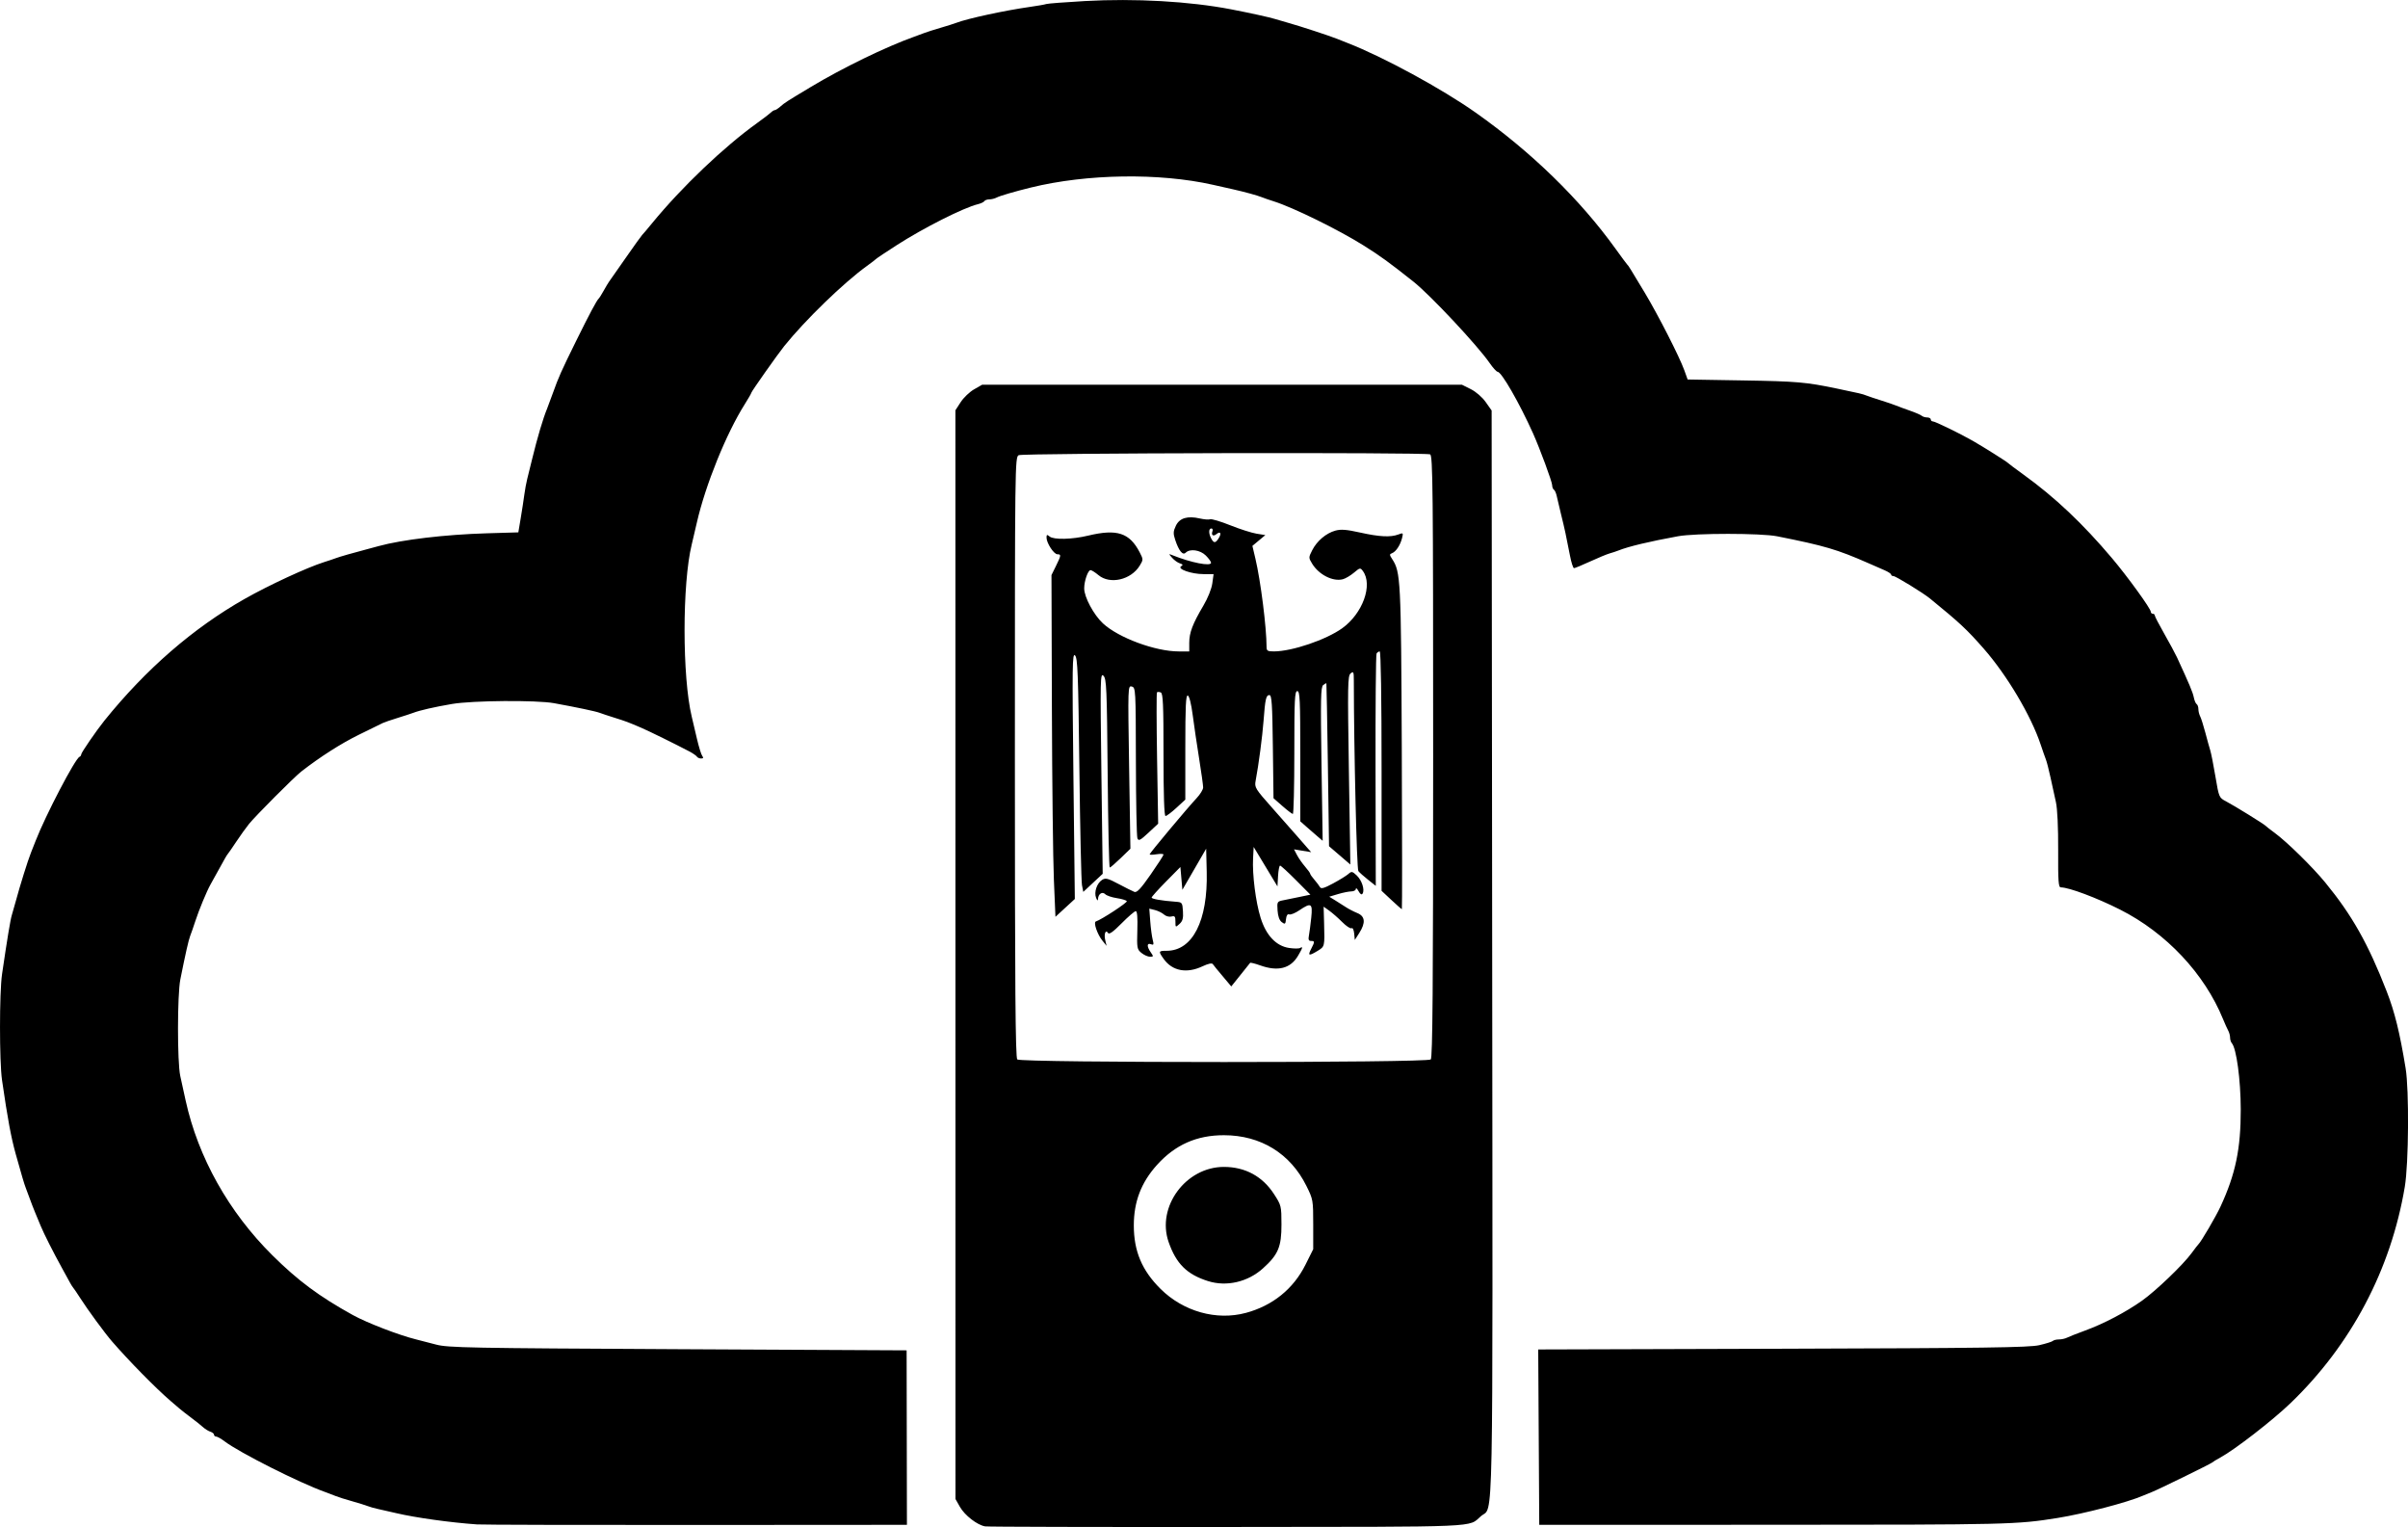 <?xml version="1.0" encoding="UTF-8" standalone="no"?>
<!-- Created with Inkscape (http://www.inkscape.org/) -->

<svg
   width="257.118mm"
   height="163.015mm"
   viewBox="0 0 257.118 163.015"
   version="1.1"
   id="svg1"
   xml:space="preserve"
   inkscape:version="1.4.2 (f4327f4, 2025-05-13)"
   sodipodi:docname="Zeichnung.svg"
   xmlns:inkscape="http://www.inkscape.org/namespaces/inkscape"
   xmlns:sodipodi="http://sodipodi.sourceforge.net/DTD/sodipodi-0.dtd"
   xmlns="http://www.w3.org/2000/svg"
   xmlns:svg="http://www.w3.org/2000/svg"><sodipodi:namedview
     id="namedview1"
     pagecolor="#ffffff"
     bordercolor="#000000"
     borderopacity="0.25"
     inkscape:showpageshadow="2"
     inkscape:pageopacity="0.0"
     inkscape:pagecheckerboard="0"
     inkscape:deskcolor="#d1d1d1"
     inkscape:document-units="mm"
     inkscape:zoom="0.97386896"
     inkscape:cx="496.98678"
     inkscape:cy="333.20705"
     inkscape:window-width="1920"
     inkscape:window-height="991"
     inkscape:window-x="430"
     inkscape:window-y="1791"
     inkscape:window-maximized="1"
     inkscape:current-layer="layer1" /><defs
     id="defs1" /><g
     inkscape:label="Ebene 1"
     inkscape:groupmode="layer"
     id="layer1"
     transform="translate(21.773,-53.103)"><path
       style="fill:#000000"
       d="m 83.418,216.05 c -0.843,-0.14 -2.178,-1.173 -2.694,-2.083 l -0.474,-0.838 -0.004,-58.113 -0.004,-58.113 0.564,-0.87 c 0.31,-0.478 0.953,-1.093 1.429,-1.365 l 0.865,-0.496 h 25.612 25.612 l 0.953,0.477 c 0.551,0.276 1.22,0.856 1.587,1.376 l 0.635,0.899 0.058,57.891 c 0.064,63.655 0.156,58.984 -1.19,60.137 -1.429,1.225 0.576,1.139 -27.02,1.163 -13.97,0.013 -25.638,-0.017 -25.929,-0.065 z m 27.834,-22.79 c 2.868,-0.773 5.08,-2.561 6.373,-5.151 l 0.823,-1.65 v -2.646 c 0,-2.59 -0.015,-2.677 -0.728,-4.112 -1.719,-3.463 -4.877,-5.404 -8.8,-5.41 -2.913,-0.005 -5.218,1.02 -7.163,3.182 -1.68,1.868 -2.465,3.922 -2.465,6.445 0,2.752 0.866,4.808 2.858,6.783 2.43,2.409 5.965,3.403 9.101,2.558 z m -4.022,-3.391 c -2.263,-0.712 -3.411,-1.848 -4.223,-4.178 -1.308,-3.756 1.842,-8.024 5.916,-8.016 2.268,0.005 4.113,1.008 5.341,2.905 0.772,1.192 0.791,1.272 0.794,3.233 0.004,2.402 -0.345,3.227 -1.986,4.702 -1.611,1.448 -3.875,1.972 -5.843,1.353 z m 23.77,-23.666 c 0.195,-0.195 0.254,-7.671 0.254,-32.362 0,-28.729 -0.034,-32.122 -0.326,-32.234 -0.6,-0.23 -43.497,-0.142 -43.931,0.09 -0.395,0.212 -0.404,0.935 -0.404,32.234 0,24.62 0.059,32.076 0.254,32.272 0.369,0.369 43.785,0.369 44.154,0 z m -22.215,-8.881 c -0.506,-0.594 -0.983,-1.177 -1.059,-1.297 -0.089,-0.139 -0.488,-0.053 -1.109,0.239 -1.684,0.791 -3.215,0.498 -4.133,-0.79 -0.584,-0.82 -0.566,-0.87 0.311,-0.87 2.776,0 4.408,-3.21 4.282,-8.422 l -0.06,-2.478 -1.27,2.195 -1.27,2.195 -0.106,-1.218 -0.106,-1.218 -1.535,1.555 c -0.844,0.855 -1.535,1.624 -1.535,1.708 0,0.15 1.068,0.336 2.54,0.443 0.72,0.052 0.743,0.081 0.804,1.017 0.049,0.754 -0.032,1.049 -0.37,1.356 -0.428,0.387 -0.433,0.384 -0.433,-0.256 0,-0.547 -0.067,-0.63 -0.43,-0.535 -0.237,0.062 -0.594,-0.035 -0.794,-0.215 -0.2,-0.18 -0.634,-0.395 -0.965,-0.478 l -0.601,-0.15 0.101,1.351 c 0.056,0.743 0.174,1.628 0.262,1.967 0.136,0.521 0.107,0.596 -0.188,0.483 -0.445,-0.171 -0.454,0.243 -0.019,0.864 0.307,0.438 0.301,0.47 -0.082,0.47 -0.227,0 -0.637,-0.183 -0.912,-0.406 -0.471,-0.383 -0.496,-0.522 -0.439,-2.434 0.041,-1.345 -0.016,-2.028 -0.167,-2.028 -0.125,0 -0.806,0.585 -1.512,1.3 -0.897,0.908 -1.333,1.22 -1.447,1.036 -0.26,-0.42 -0.461,0.101 -0.299,0.777 l 0.142,0.592 -0.467,-0.581 c -0.521,-0.648 -0.958,-1.927 -0.688,-2.017 0.635,-0.212 3.404,-2.027 3.314,-2.172 -0.061,-0.099 -0.542,-0.244 -1.069,-0.323 -0.527,-0.079 -1.083,-0.269 -1.236,-0.422 -0.32,-0.32 -0.75,-0.025 -0.772,0.531 -0.008,0.204 -0.085,0.15 -0.203,-0.142 -0.241,-0.6 0.085,-1.568 0.647,-1.919 0.363,-0.227 0.614,-0.163 1.756,0.443 0.733,0.389 1.491,0.768 1.685,0.842 0.268,0.103 0.681,-0.337 1.732,-1.845 0.759,-1.089 1.38,-2.05 1.38,-2.136 0,-0.086 -0.333,-0.102 -0.741,-0.036 -0.407,0.066 -0.741,0.07 -0.741,0.009 0,-0.131 4.005,-4.921 5.017,-6 0.382,-0.407 0.695,-0.92 0.696,-1.14 0.001,-0.22 -0.191,-1.601 -0.427,-3.069 -0.236,-1.468 -0.545,-3.567 -0.688,-4.663 -0.157,-1.206 -0.364,-2.028 -0.524,-2.081 -0.207,-0.069 -0.265,1.126 -0.265,5.512 v 5.6 l -0.948,0.874 c -0.521,0.48 -1.045,0.874 -1.164,0.874 -0.143,0 -0.216,-2.226 -0.216,-6.539 0,-5.415 -0.051,-6.559 -0.297,-6.653 -0.163,-0.063 -0.344,-0.067 -0.401,-0.009 -0.058,0.058 -0.052,3.236 0.011,7.063 l 0.116,6.959 -1.035,0.964 c -0.884,0.823 -1.056,0.91 -1.181,0.595 -0.08,-0.203 -0.153,-3.906 -0.161,-8.229 -0.015,-7.675 -0.025,-7.862 -0.438,-7.971 -0.42,-0.11 -0.422,-0.04 -0.286,8.601 l 0.138,8.711 -1.037,1.005 c -0.571,0.553 -1.097,1.005 -1.17,1.005 -0.073,6e-5 -0.173,-4.525 -0.222,-10.057 -0.081,-9.1 -0.124,-10.091 -0.449,-10.416 -0.338,-0.338 -0.351,0.283 -0.22,10.391 l 0.139,10.75 -1.036,0.965 -1.036,0.965 -0.139,-0.717 c -0.076,-0.394 -0.202,-6.003 -0.279,-12.464 -0.121,-10.15 -0.184,-11.791 -0.465,-12.065 -0.291,-0.285 -0.309,1.021 -0.172,12.844 l 0.152,13.161 -1.035,0.951 -1.035,0.951 -0.167,-3.953 c -0.092,-2.174 -0.187,-10.382 -0.212,-18.24 l -0.045,-14.287 0.476,-0.966 c 0.563,-1.143 0.577,-1.256 0.156,-1.256 -0.375,0 -1.159,-1.197 -1.16,-1.772 -6.66e-4,-0.334 0.051,-0.353 0.327,-0.125 0.437,0.363 2.403,0.318 4.118,-0.094 3.082,-0.741 4.425,-0.303 5.509,1.798 0.38,0.737 0.38,0.778 0.003,1.398 -0.932,1.532 -3.186,2.051 -4.415,1.018 -0.346,-0.291 -0.725,-0.529 -0.842,-0.529 -0.276,0 -0.678,1.157 -0.678,1.95 0,0.927 1.023,2.832 2.008,3.74 1.667,1.537 5.594,2.988 8.086,2.988 h 1.124 v -0.927 c 0,-1.076 0.361,-2.024 1.503,-3.951 0.48,-0.809 0.878,-1.799 0.958,-2.381 l 0.137,-0.996 h -1.094 c -1.268,0 -2.832,-0.549 -2.372,-0.833 0.226,-0.14 0.197,-0.208 -0.134,-0.313 -0.233,-0.074 -0.603,-0.339 -0.822,-0.588 -0.392,-0.446 -0.391,-0.451 0.025,-0.284 1.998,0.803 4.128,1.22 4.128,0.807 0,-0.117 -0.251,-0.463 -0.558,-0.77 -0.602,-0.602 -1.698,-0.757 -2.151,-0.305 -0.315,0.315 -0.733,-0.197 -1.121,-1.371 -0.224,-0.677 -0.212,-0.91 0.073,-1.508 0.392,-0.823 1.242,-1.078 2.565,-0.772 0.451,0.104 0.944,0.142 1.096,0.084 0.152,-0.058 1.117,0.23 2.144,0.641 1.027,0.411 2.29,0.814 2.807,0.897 l 0.94,0.15 -0.691,0.577 -0.691,0.577 0.318,1.347 c 0.564,2.386 1.191,7.345 1.194,9.443 6.2e-4,0.41 0.112,0.476 0.794,0.474 1.935,-0.006 5.564,-1.238 7.283,-2.472 2.186,-1.569 3.293,-4.624 2.213,-6.102 -0.277,-0.379 -0.315,-0.373 -0.966,0.175 -0.373,0.313 -0.908,0.628 -1.19,0.699 -1.068,0.268 -2.553,-0.492 -3.272,-1.674 -0.379,-0.622 -0.378,-0.661 0.012,-1.426 0.507,-0.994 1.483,-1.82 2.472,-2.094 0.596,-0.164 1.191,-0.119 2.637,0.204 2.068,0.461 3.26,0.521 4.084,0.208 0.519,-0.197 0.539,-0.179 0.404,0.37 -0.185,0.752 -0.651,1.463 -1.063,1.621 -0.296,0.114 -0.296,0.174 -8e-5,0.626 0.912,1.392 0.951,2.148 1.03,20.186 0.042,9.459 0.045,17.198 0.008,17.198 -0.037,0 -0.54,-0.442 -1.117,-0.981 l -1.049,-0.981 v -12.777 c 0,-7.843 -0.077,-12.777 -0.199,-12.777 -0.11,0 -0.261,0.099 -0.336,0.221 -0.075,0.122 -0.124,5.752 -0.11,12.513 l 0.027,12.292 -0.823,-0.652 c -0.453,-0.358 -0.92,-0.774 -1.038,-0.924 -0.173,-0.219 -0.477,-13.006 -0.484,-20.354 -8.7e-4,-0.925 -0.036,-1.002 -0.343,-0.748 -0.31,0.257 -0.327,1.221 -0.185,10.342 l 0.157,10.059 -1.138,-0.977 -1.138,-0.977 -0.123,-8.651 c -0.068,-4.758 -0.139,-8.687 -0.159,-8.73 -0.02,-0.043 -0.173,0.035 -0.341,0.175 -0.261,0.217 -0.287,1.454 -0.181,8.44 l 0.125,8.186 -0.497,-0.423 c -0.273,-0.233 -0.811,-0.701 -1.195,-1.039 l -0.698,-0.616 v -6.951 c 0,-6.038 -0.042,-6.951 -0.318,-6.951 -0.275,0 -0.318,0.87 -0.318,6.562 0,3.609 -0.071,6.558 -0.159,6.553 -0.087,-0.005 -0.587,-0.385 -1.111,-0.845 l -0.953,-0.836 -0.069,-5.505 c -0.057,-4.557 -0.12,-5.505 -0.366,-5.505 -0.36,0 -0.454,0.413 -0.628,2.752 -0.124,1.668 -0.52,4.664 -0.847,6.406 -0.131,0.701 -0.04,0.849 1.814,2.934 1.074,1.208 2.24,2.529 2.592,2.937 0.352,0.407 0.839,0.966 1.083,1.241 l 0.443,0.5 -0.916,-0.151 -0.916,-0.151 0.314,0.603 c 0.173,0.332 0.561,0.889 0.863,1.238 0.302,0.349 0.549,0.692 0.549,0.761 1.4e-4,0.07 0.199,0.355 0.442,0.635 0.243,0.28 0.513,0.635 0.6,0.79 0.123,0.219 0.435,0.132 1.41,-0.392 0.689,-0.37 1.42,-0.822 1.625,-1.004 0.341,-0.303 0.417,-0.289 0.889,0.154 0.55,0.517 0.88,1.531 0.629,1.937 -0.1,0.163 -0.246,0.075 -0.432,-0.259 -0.154,-0.278 -0.283,-0.386 -0.287,-0.24 -0.004,0.146 -0.222,0.266 -0.484,0.268 -0.262,0.002 -0.9,0.13 -1.418,0.285 l -0.942,0.282 0.624,0.381 c 0.343,0.209 0.863,0.539 1.154,0.732 0.291,0.193 0.839,0.477 1.217,0.63 0.845,0.342 0.914,1.036 0.212,2.132 l -0.474,0.741 -0.068,-0.692 c -0.039,-0.395 -0.159,-0.636 -0.28,-0.561 -0.117,0.072 -0.563,-0.221 -0.992,-0.652 -0.429,-0.431 -1.052,-0.978 -1.385,-1.216 l -0.605,-0.433 0.05,1.777 c 0.07,2.487 0.073,2.477 -0.693,2.943 -0.935,0.57 -1.073,0.53 -0.693,-0.203 0.403,-0.78 0.402,-0.857 -0.011,-0.857 -0.251,0 -0.306,-0.146 -0.223,-0.582 0.061,-0.32 0.173,-1.177 0.249,-1.905 0.161,-1.544 -0.004,-1.645 -1.277,-0.782 -0.439,0.298 -0.923,0.493 -1.075,0.435 -0.182,-0.07 -0.3,0.103 -0.343,0.502 -0.059,0.549 -0.103,0.581 -0.452,0.324 -0.253,-0.186 -0.409,-0.617 -0.451,-1.244 -0.062,-0.924 -0.041,-0.964 0.598,-1.089 0.364,-0.071 1.168,-0.236 1.785,-0.365 l 1.123,-0.235 -1.541,-1.551 c -0.847,-0.853 -1.61,-1.551 -1.694,-1.551 -0.084,0 -0.182,0.5 -0.217,1.11 l -0.064,1.11 -1.27,-2.105 -1.27,-2.105 -0.064,1.215 c -0.091,1.734 0.28,4.663 0.804,6.344 0.585,1.879 1.657,3.015 3.04,3.222 0.524,0.079 1.055,0.08 1.179,0.003 0.331,-0.204 0.282,-0.021 -0.222,0.833 -0.806,1.366 -2.145,1.704 -4.044,1.024 -0.55,-0.197 -1.033,-0.317 -1.073,-0.266 -0.04,0.051 -0.509,0.638 -1.042,1.304 l -0.97,1.211 z m -0.427,-46.766 c 0.323,-0.518 0.176,-0.782 -0.243,-0.435 -0.344,0.285 -0.585,0.112 -0.425,-0.306 0.063,-0.163 0.008,-0.297 -0.12,-0.297 -0.295,0 -0.302,0.536 -0.015,1.072 0.28,0.524 0.459,0.516 0.803,-0.035 z M 29.126,215.837 c -2.833,-0.2 -6.518,-0.714 -8.572,-1.196 -0.757,-0.178 -1.662,-0.383 -2.011,-0.457 -0.349,-0.074 -0.826,-0.21 -1.058,-0.303 -0.233,-0.093 -0.995,-0.329 -1.693,-0.525 -0.699,-0.195 -1.46,-0.436 -1.693,-0.534 -0.233,-0.098 -0.757,-0.298 -1.164,-0.444 -2.76,-0.986 -9.123,-4.194 -10.728,-5.407 -0.371,-0.28 -0.775,-0.509 -0.9,-0.509 -0.124,0 -0.226,-0.089 -0.226,-0.197 0,-0.109 -0.174,-0.253 -0.386,-0.32 -0.212,-0.067 -0.57,-0.288 -0.794,-0.491 -0.224,-0.202 -0.789,-0.652 -1.254,-0.999 -0.466,-0.347 -1.037,-0.794 -1.27,-0.993 -0.233,-0.199 -0.658,-0.562 -0.944,-0.808 -1.554,-1.333 -4.462,-4.289 -6.253,-6.358 -0.78,-0.901 -2.585,-3.364 -3.408,-4.65 -0.335,-0.524 -0.658,-1 -0.717,-1.058 -0.059,-0.058 -0.212,-0.296 -0.339,-0.529 -0.127,-0.233 -0.519,-0.947 -0.871,-1.587 -0.984,-1.79 -1.909,-3.622 -2.273,-4.498 -0.181,-0.437 -0.458,-1.103 -0.615,-1.482 -0.157,-0.378 -0.405,-1.021 -0.551,-1.429 -0.146,-0.407 -0.341,-0.931 -0.434,-1.164 -0.149,-0.372 -0.455,-1.407 -1.066,-3.598 -0.498,-1.788 -0.86,-3.74 -1.462,-7.889 -0.289,-1.993 -0.288,-9.333 0.002,-11.316 0.545,-3.729 0.89,-5.809 1.043,-6.301 0.091,-0.291 0.28,-0.958 0.422,-1.482 0.454,-1.684 1.277,-4.315 1.623,-5.186 0.185,-0.466 0.411,-1.037 0.501,-1.27 1.066,-2.74 4.224,-8.783 4.683,-8.961 0.1,-0.039 0.182,-0.158 0.182,-0.264 0,-0.181 1.627,-2.548 2.473,-3.598 4.444,-5.511 9.476,-9.876 14.989,-13.003 2.578,-1.462 6.668,-3.355 8.467,-3.919 0.466,-0.146 1.037,-0.338 1.27,-0.427 0.382,-0.145 1.88,-0.575 3.281,-0.941 0.291,-0.076 0.863,-0.23 1.27,-0.342 2.496,-0.688 7.128,-1.237 11.536,-1.367 l 3.387,-0.1 0.257,-1.531 c 0.141,-0.842 0.313,-1.96 0.381,-2.484 0.068,-0.524 0.209,-1.286 0.312,-1.693 0.103,-0.407 0.338,-1.36 0.523,-2.117 0.572,-2.342 1.159,-4.317 1.603,-5.397 0.096,-0.233 0.379,-0.995 0.629,-1.693 0.602,-1.682 0.859,-2.258 2.458,-5.503 1.395,-2.831 2.212,-4.365 2.426,-4.551 0.067,-0.058 0.305,-0.436 0.529,-0.84 0.224,-0.404 0.48,-0.833 0.568,-0.953 0.088,-0.12 0.89,-1.266 1.783,-2.546 0.892,-1.281 1.677,-2.376 1.745,-2.434 0.067,-0.058 0.551,-0.629 1.075,-1.269 3.139,-3.833 7.664,-8.146 11.218,-10.694 0.64,-0.459 1.29,-0.956 1.444,-1.103 0.154,-0.148 0.35,-0.269 0.436,-0.269 0.086,0 0.346,-0.167 0.579,-0.37 0.492,-0.432 0.604,-0.504 3.256,-2.097 3.381,-2.031 8.009,-4.282 11.007,-5.353 0.407,-0.146 0.931,-0.339 1.164,-0.43 0.233,-0.091 0.995,-0.333 1.693,-0.537 0.699,-0.204 1.46,-0.446 1.693,-0.536 1.153,-0.448 5.184,-1.319 7.832,-1.692 0.815,-0.115 1.606,-0.254 1.759,-0.309 0.152,-0.055 2.01,-0.198 4.128,-0.318 5.326,-0.301 11.181,0.03 15.598,0.882 2.01,0.388 4.107,0.848 4.657,1.021 0.291,0.092 0.958,0.286 1.482,0.432 1.216,0.338 4.413,1.386 5.21,1.707 0.336,0.136 0.825,0.33 1.087,0.432 3.835,1.492 10.065,4.878 13.705,7.448 5.928,4.185 11.129,9.25 14.93,14.539 0.627,0.873 1.192,1.635 1.255,1.693 0.13,0.121 0.206,0.243 1.842,2.963 1.421,2.363 3.718,6.862 4.23,8.286 l 0.359,0.999 5.943,0.099 c 5.717,0.095 6.698,0.18 9.965,0.861 2.514,0.524 2.739,0.577 3.175,0.749 0.233,0.092 0.947,0.331 1.587,0.531 0.64,0.2 1.355,0.444 1.587,0.542 0.233,0.098 0.9,0.343 1.482,0.546 0.582,0.203 1.149,0.448 1.259,0.546 0.111,0.097 0.373,0.177 0.582,0.177 0.21,0 0.381,0.095 0.381,0.212 0,0.116 0.103,0.212 0.229,0.212 0.24,0 2.904,1.297 4.264,2.076 1.156,0.662 3.639,2.225 3.762,2.368 0.058,0.068 0.797,0.622 1.643,1.231 3.351,2.415 6.33,5.227 9.458,8.931 1.671,1.979 4.139,5.388 4.139,5.717 0,0.115 0.095,0.209 0.212,0.209 0.116,0 0.212,0.082 0.212,0.181 0,0.1 0.457,0.981 1.015,1.958 0.558,0.977 1.169,2.11 1.357,2.517 1.322,2.864 1.686,3.731 1.793,4.268 0.067,0.335 0.205,0.661 0.306,0.723 0.101,0.063 0.184,0.3 0.184,0.528 0,0.228 0.086,0.579 0.192,0.781 0.105,0.202 0.354,0.987 0.553,1.743 0.199,0.757 0.437,1.614 0.529,1.905 0.092,0.291 0.339,1.542 0.547,2.779 0.374,2.223 0.388,2.254 1.131,2.643 0.894,0.468 4.093,2.446 4.245,2.625 0.058,0.069 0.487,0.403 0.953,0.743 1.289,0.942 4.029,3.629 5.389,5.286 2.862,3.485 4.595,6.555 6.572,11.642 0.856,2.202 1.393,4.383 2.018,8.2 0.383,2.336 0.328,10.174 -0.088,12.649 -1.488,8.851 -5.721,16.865 -12.201,23.099 -1.921,1.848 -5.963,4.978 -7.512,5.816 -0.407,0.221 -0.788,0.453 -0.847,0.516 -0.122,0.133 -5.82,2.923 -6.456,3.162 -0.233,0.087 -0.661,0.262 -0.953,0.389 -1.64,0.713 -6.279,1.923 -9.102,2.375 -4.391,0.703 -5.188,0.722 -30.268,0.727 l -25.082,0.005 -0.055,-9.36 -0.055,-9.36 26.09,-0.078 c 21.491,-0.064 26.32,-0.131 27.396,-0.377 0.718,-0.164 1.377,-0.37 1.464,-0.457 0.087,-0.087 0.382,-0.159 0.655,-0.159 0.273,0 0.662,-0.086 0.864,-0.19 0.202,-0.105 1.082,-0.45 1.955,-0.769 1.952,-0.711 4.342,-1.967 6.051,-3.18 1.485,-1.053 4.38,-3.829 5.286,-5.069 0.341,-0.466 0.672,-0.894 0.736,-0.953 0.278,-0.252 1.862,-2.957 2.355,-4.022 1.605,-3.464 2.169,-6.17 2.162,-10.372 -0.006,-3.168 -0.46,-6.525 -0.958,-7.08 -0.099,-0.111 -0.18,-0.374 -0.18,-0.585 0,-0.211 -0.091,-0.549 -0.201,-0.751 -0.111,-0.202 -0.357,-0.749 -0.547,-1.214 -1.987,-4.868 -6.068,-9.211 -10.999,-11.703 -2.485,-1.256 -5.459,-2.372 -6.322,-2.372 -0.258,0 -0.304,-0.636 -0.288,-3.969 0.011,-2.429 -0.082,-4.42 -0.241,-5.133 -0.143,-0.64 -0.404,-1.831 -0.58,-2.646 -0.176,-0.815 -0.397,-1.672 -0.49,-1.905 -0.093,-0.233 -0.343,-0.947 -0.556,-1.587 -1.022,-3.079 -3.6,-7.418 -6.098,-10.264 -1.785,-2.034 -2.543,-2.74 -5.72,-5.331 -0.748,-0.61 -3.66,-2.397 -3.906,-2.397 -0.135,0 -0.245,-0.072 -0.245,-0.16 0,-0.088 -0.31,-0.294 -0.688,-0.458 -0.378,-0.164 -1.164,-0.507 -1.746,-0.763 -3.335,-1.466 -4.668,-1.858 -9.737,-2.867 -1.723,-0.343 -8.715,-0.345 -10.583,-0.004 -3.07,0.56 -5.274,1.087 -6.35,1.516 -0.233,0.093 -0.661,0.235 -0.953,0.316 -0.291,0.081 -1.227,0.468 -2.079,0.86 -0.853,0.392 -1.628,0.713 -1.724,0.713 -0.096,0 -0.288,-0.595 -0.428,-1.323 -0.408,-2.122 -0.583,-2.931 -0.948,-4.392 -0.189,-0.757 -0.398,-1.639 -0.464,-1.961 -0.066,-0.322 -0.204,-0.637 -0.307,-0.7 -0.103,-0.064 -0.187,-0.282 -0.187,-0.486 0,-0.35 -1.322,-3.93 -2.043,-5.532 -1.47,-3.266 -3.361,-6.554 -3.778,-6.568 -0.116,-0.004 -0.497,-0.421 -0.847,-0.927 -1.304,-1.889 -6.346,-7.272 -8.15,-8.701 -2.625,-2.079 -3.548,-2.749 -5.328,-3.865 -2.689,-1.686 -7.531,-4.063 -9.593,-4.709 -0.466,-0.146 -1.037,-0.343 -1.27,-0.439 -0.451,-0.185 -1.85,-0.568 -3.069,-0.841 -0.407,-0.091 -1.37,-0.308 -2.139,-0.481 -5.726,-1.292 -13.483,-1.175 -19.451,0.294 -1.74,0.428 -3.306,0.886 -3.648,1.067 -0.202,0.107 -0.554,0.194 -0.781,0.194 -0.228,0 -0.466,0.085 -0.53,0.188 -0.064,0.104 -0.379,0.252 -0.7,0.33 -1.517,0.369 -5.787,2.524 -8.652,4.366 -1.151,0.74 -2.14,1.399 -2.198,1.465 -0.058,0.066 -0.507,0.41 -0.998,0.765 -2.509,1.814 -6.573,5.754 -8.832,8.561 -0.697,0.866 -3.505,4.85 -3.505,4.972 0,0.064 -0.314,0.611 -0.697,1.217 -1.965,3.104 -4.203,8.629 -5.118,12.637 -0.199,0.873 -0.444,1.921 -0.545,2.328 -1.025,4.172 -1.024,14.181 0.003,18.415 0.099,0.407 0.345,1.455 0.548,2.328 0.203,0.873 0.461,1.707 0.575,1.852 0.146,0.187 0.109,0.265 -0.125,0.265 -0.182,0 -0.386,-0.089 -0.453,-0.198 -0.067,-0.109 -0.43,-0.36 -0.806,-0.558 -1.486,-0.781 -4.327,-2.178 -5.129,-2.522 -1.398,-0.6 -1.644,-0.692 -2.857,-1.072 -0.64,-0.2 -1.355,-0.437 -1.587,-0.526 -0.422,-0.161 -2.45,-0.589 -4.881,-1.03 -1.88,-0.341 -8.726,-0.287 -10.888,0.085 -1.914,0.329 -3.435,0.677 -4.128,0.942 -0.233,0.089 -0.995,0.338 -1.693,0.553 -0.699,0.215 -1.413,0.46 -1.587,0.546 -0.175,0.086 -1.318,0.646 -2.54,1.246 -1.904,0.934 -4.144,2.365 -6.151,3.93 -0.75,0.585 -4.873,4.719 -5.574,5.589 -0.328,0.407 -0.944,1.265 -1.368,1.905 -0.424,0.64 -0.819,1.212 -0.877,1.27 -0.059,0.058 -0.21,0.296 -0.337,0.529 -0.24,0.44 -1.139,2.061 -1.536,2.768 -0.401,0.715 -1.223,2.698 -1.615,3.899 -0.209,0.64 -0.457,1.355 -0.552,1.587 -0.164,0.405 -0.507,1.923 -1.05,4.643 -0.327,1.639 -0.333,8.815 -0.009,10.301 0.137,0.629 0.396,1.81 0.575,2.625 1.334,6.07 4.601,11.899 9.258,16.518 2.735,2.713 5.003,4.397 8.599,6.386 1.506,0.833 4.985,2.17 6.773,2.604 0.407,0.099 1.36,0.345 2.117,0.547 1.254,0.335 3.531,0.378 25.807,0.491 l 24.431,0.124 0.016,9.313 0.016,9.313 -22.437,0.015 c -12.34,0.008 -22.913,-0.018 -23.495,-0.059 z"
       id="path11" /></g></svg>
